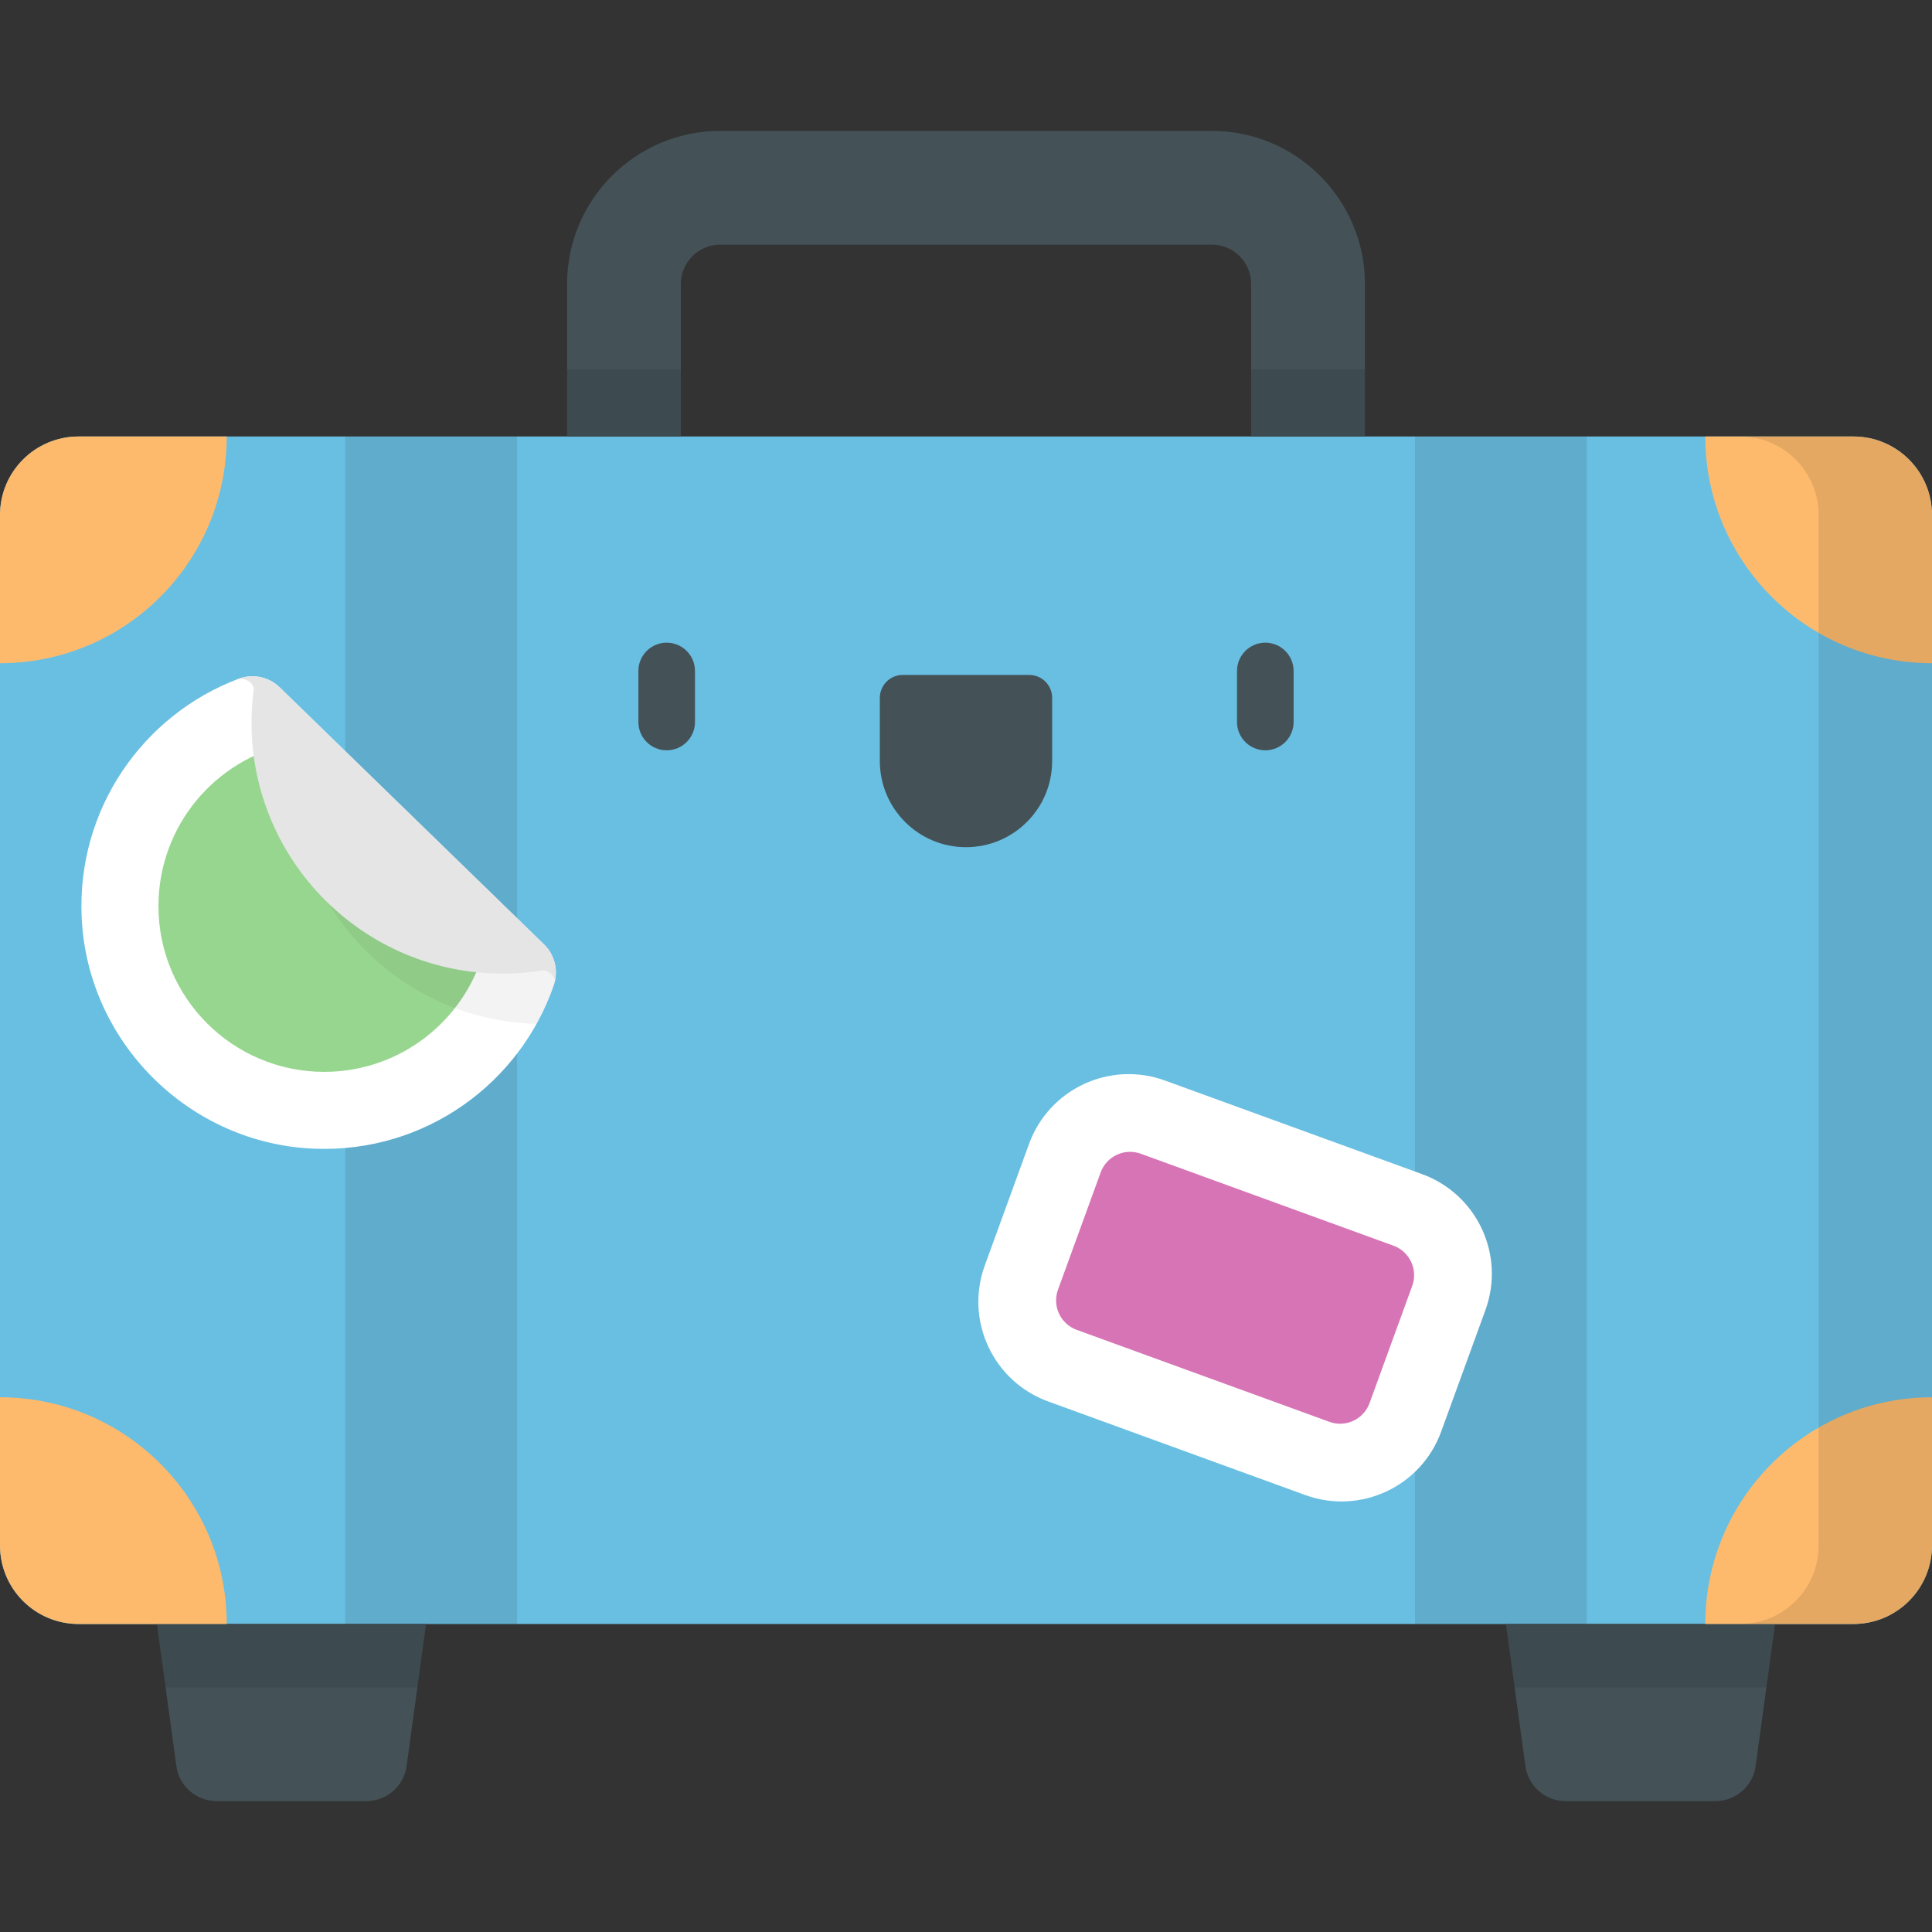 <?xml version="1.0" encoding="iso-8859-1"?>
<!-- Generator: Adobe Illustrator 19.0.0, SVG Export Plug-In . SVG Version: 6.00 Build 0)  -->
<svg version="1.1" id="Capa_1" xmlns="http://www.w3.org/2000/svg" xmlns:xlink="http://www.w3.org/1999/xlink" x="0px" y="0px"
	 viewBox="0 0 512.001 512.001" style="enable-background:new 0 0 512.001 512.001;" xml:space="preserve">
<rect x="0" y="0" width="512.001" height="512.001" fill="#333333" stroke="none"/>
<path style="fill:#69BFE2;" d="M491.178,430.376H20.822C9.322,430.376,0,421.054,0,409.554V136.498
	c0-11.5,9.322-20.822,20.822-20.822h470.357c11.5,0,20.822,9.322,20.822,20.822v273.057
	C512,421.054,502.678,430.376,491.178,430.376z"/>
<path style="fill:#445258;" d="M97.097,477.309H57.393c-5.375,0-9.924-3.968-10.654-9.293l-5.158-37.639h71.327l-5.158,37.639
	C107.021,473.34,102.472,477.309,97.097,477.309z"/>
<polygon style="opacity:0.1;enable-background:new    ;" points="41.581,430.376 43.882,447.167 110.607,447.167 112.908,430.376 
	"/>
<path style="fill:#445258;" d="M414.903,477.309h39.704c5.375,0,9.924-3.968,10.654-9.293l5.158-37.639h-71.327l5.158,37.639
	C404.979,473.34,409.528,477.309,414.903,477.309z"/>
<polygon style="opacity:0.1;enable-background:new    ;" points="470.418,430.376 468.118,447.167 401.393,447.167 399.092,430.376 
	"/>
<g>
	<path style="fill:#FDBA6D;" d="M0,370.292v39.262c0,11.499,9.322,20.822,20.822,20.822h39.262
		C60.084,397.193,33.183,370.292,0,370.292z"/>
	<path style="fill:#FDBA6D;" d="M0,175.76v-39.262c0-11.5,9.322-20.822,20.822-20.822h39.262C60.084,148.859,33.183,175.76,0,175.76
		z"/>
	<path style="fill:#FDBA6D;" d="M512,370.292v39.262c0,11.499-9.322,20.822-20.822,20.822h-39.262
		C451.916,397.193,478.817,370.292,512,370.292z"/>
	<path style="fill:#FDBA6D;" d="M512,175.76v-39.262c0-11.5-9.322-20.822-20.822-20.822h-39.262
		C451.916,148.859,478.817,175.76,512,175.76z"/>
</g>
<path style="fill:#445258;" d="M361.716,115.676h-30.145v-40.42c0-5.745-4.674-10.419-10.419-10.419H190.848
	c-5.745,0-10.419,4.674-10.419,10.419v40.419h-30.145V75.256c0-22.367,18.197-40.564,40.564-40.564h130.304
	c22.367,0,40.564,18.197,40.564,40.564L361.716,115.676L361.716,115.676z"/>
<rect x="91.5" y="115.68" style="opacity:0.1;enable-background:new    ;" width="45.525" height="314.7"/>
<rect x="374.98" y="115.68" style="opacity:0.1;enable-background:new    ;" width="45.525" height="314.7"/>
<path style="fill:#FFFFFF;" d="M345.906,396.201l-68.135-24.799c-14.584-5.308-22.104-21.434-16.795-36.018l11.733-32.235
	c5.308-14.584,21.434-22.103,36.018-16.795l68.135,24.799c14.584,5.308,22.103,21.434,16.795,36.018l-11.733,32.235
	C376.616,393.988,360.49,401.508,345.906,396.201z"/>
<path style="fill:#D674B6;" d="M352.305,376.799l-66.964-24.373c-4.31-1.569-6.532-6.334-4.964-10.644l11.307-31.065
	c1.569-4.31,6.334-6.532,10.644-4.963l66.964,24.373c4.31,1.569,6.532,6.334,4.963,10.644l-11.307,31.065
	C361.38,376.145,356.615,378.368,352.305,376.799z"/>
<path style="fill:#FFFFFF;" d="M63.201,179.893c-25.216,9.521-42.884,34.42-41.557,63.261c1.527,33.191,28.628,60.036,61.831,61.27
	c29.231,1.087,54.304-17.335,63.272-43.273c1.318-3.813,0.335-8.046-2.558-10.859l-70.075-68.141
	C71.225,179.342,66.971,178.469,63.201,179.893z"/>
<path style="fill:#97D68F;" d="M77.074,197.072c-20.021,4.097-35.081,21.811-35.081,43.043c0,24.265,19.671,43.936,43.936,43.936
	c21.232,0,38.946-15.06,43.043-35.081L77.074,197.072z"/>
<path style="opacity:0.05;enable-background:new    ;" d="M144.189,250.292L97.94,205.32l-13.072-9.797
	c-2.889-2.809-6.731-0.472-6.862,0.45l0.007-0.011c-0.395,2.908-0.608,5.874-0.608,8.891c0,36.156,28.844,65.554,64.774,66.49
	c1.801-3.238,3.34-6.642,4.568-10.193C148.065,257.339,147.081,253.104,144.189,250.292z"/>
<path style="fill:#E5E5E5;" d="M144.189,250.292l-70.075-68.141c-2.889-2.809-7.143-3.682-10.913-2.258
	c-0.24,0.091-0.474,0.192-0.713,0.285c2.998-1.059,4.895,1.501,4.763,2.422l0.007-0.011c-0.395,2.908-0.608,5.874-0.608,8.891
	c0,36.746,29.789,66.535,66.535,66.535c3.629,0,7.189-0.292,10.66-0.852c1.191-0.197,3.296,1.454,3.19,2.905
	C147.844,256.556,146.811,252.841,144.189,250.292z"/>
<g>
	<path style="fill:#445258;" d="M176.679,198.842c-4.142,0-7.5-3.358-7.5-7.5v-13.529c0-4.142,3.358-7.5,7.5-7.5s7.5,3.358,7.5,7.5
		v13.529C184.179,195.484,180.821,198.842,176.679,198.842z"/>
	<path style="fill:#445258;" d="M256,224.515L256,224.515c-12.612,0-22.836-10.224-22.836-22.836v-16.728
		c0-3.365,2.728-6.093,6.093-6.093h33.486c3.365,0,6.093,2.728,6.093,6.093v16.728C278.836,214.291,268.612,224.515,256,224.515z"/>
	<path style="fill:#445258;" d="M335.321,198.842c-4.142,0-7.5-3.358-7.5-7.5v-13.529c0-4.142,3.358-7.5,7.5-7.5s7.5,3.358,7.5,7.5
		v13.529C342.821,195.484,339.463,198.842,335.321,198.842z"/>
</g>
<path style="opacity:0.1;enable-background:new    ;" d="M491.178,115.676h-30.042c11.499,0,20.822,9.322,20.822,20.822v273.057
	c0,11.499-9.322,20.822-20.822,20.822h30.042c11.5,0,20.822-9.322,20.822-20.822V136.498
	C512,124.998,502.678,115.676,491.178,115.676z"/>
<rect x="150.28" y="97.87" style="opacity:0.1;enable-background:new    ;" width="30.14" height="17.806"/>
<rect x="331.57" y="97.87" style="opacity:0.1;enable-background:new    ;" width="30.14" height="17.806"/>
<g>
</g>
<g>
</g>
<g>
</g>
<g>
</g>
<g>
</g>
<g>
</g>
<g>
</g>
<g>
</g>
<g>
</g>
<g>
</g>
<g>
</g>
<g>
</g>
<g>
</g>
<g>
</g>
<g>
</g>
</svg>
